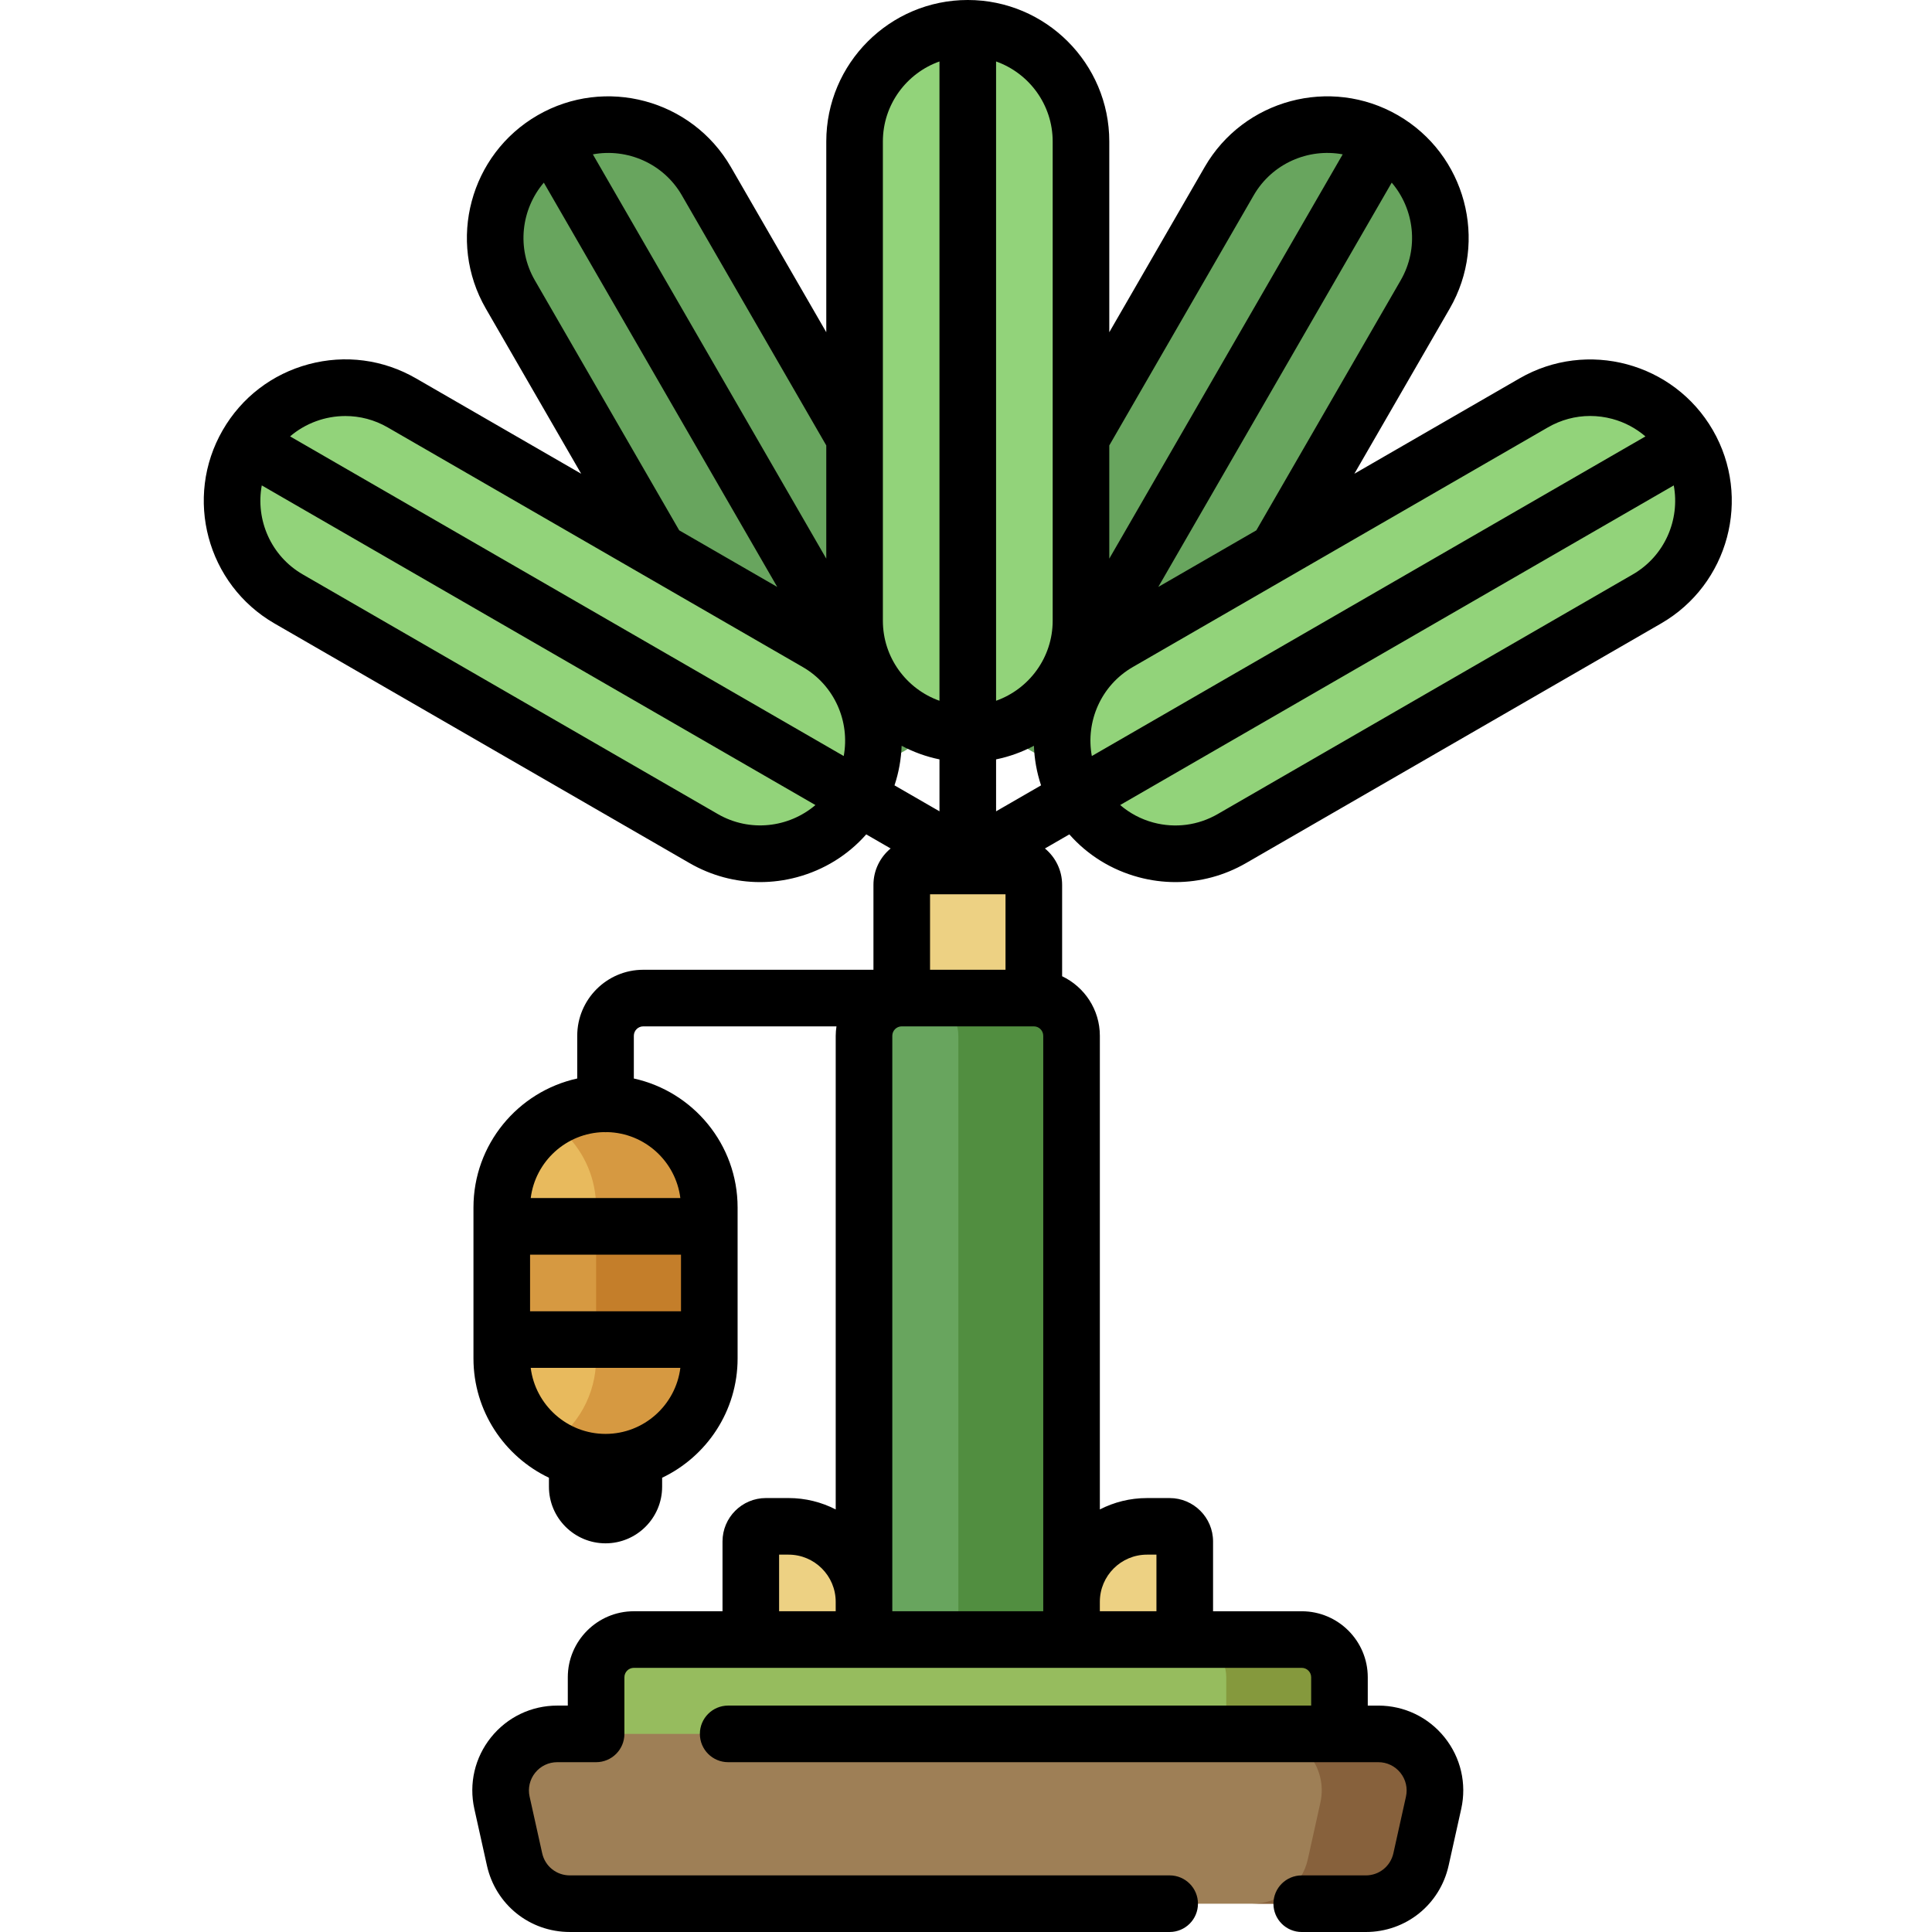<?xml version="1.0" encoding="UTF-8"?>
<!DOCTYPE svg PUBLIC '-//W3C//DTD SVG 1.0//EN'
          'http://www.w3.org/TR/2001/REC-SVG-20010904/DTD/svg10.dtd'>
<svg contentScriptType="text/ecmascript" width="100pt" xmlns:xlink="http://www.w3.org/1999/xlink" zoomAndPan="magnify" contentStyleType="text/css" height="100.0pt" viewBox="-54 0 512 512.002" preserveAspectRatio="xMidYMid meet" xmlns="http://www.w3.org/2000/svg" version="1.0"
><path style="fill:#d69941;" d="m98.973 386.5v7.5c0 4.141 3.355 7.5 7.5 7.5 4.141 0 7.5-3.359 7.5-7.5v-7.5zm0 0"
  /><path style="fill:#e8ba5d;" d="m106.473 387.5c-15.188 0-27.5-12.312-27.5-27.5v-40c0-15.188 12.312-27.5 27.5-27.5s27.5 12.312 27.5 27.5v40c0 15.188-12.312 27.5-27.5 27.5zm0 0"
  /><path style="fill:#d69941;" d="m133.973 320v5h-30v-5c0-7.602-3.082-14.469-8.051-19.449-1.352-1.352-2.84-2.562-4.449-3.59 4.309-2.82 9.461-4.461 15-4.461 7.598 0 14.469 3.078 19.449 8.051 4.969 4.98 8.051 11.848 8.051 19.449zm0 0"
  /><path style="fill:#d69941;" d="m78.973 325h55v30h-55zm0 0"
  /><path style="fill:#c47e2a;" d="m103.973 325h30v30h-30zm0 0"
  /><path style="fill:#e8ba5d;" d="m133.973 355v5c0 15.191-12.312 27.5-27.5 27.5-15.191 0-27.5-12.309-27.5-27.5v-5zm0 0"
  /><path style="fill:#d69941;" d="m133.973 355v5c0 15.191-12.312 27.5-27.5 27.5-5.539 0-10.691-1.641-15-4.461 7.527-4.891 12.5-13.391 12.5-23.039v-5zm0 0"
  /><path style="fill:#edd183;" d="m259.973 444.5h-30v-20c0-11.047 8.953-20 20-20h6c2.207 0 4 1.789 4 4zm0 0"
  /><path style="fill:#edd183;" d="m144.973 444.5h30v-20c0-11.047-8.953-20-20-20h-6c-2.211 0-4 1.789-4 4zm0 0"
  /><path style="fill:#68a55e;" d="m185.727 198.988c-14.352 8.281-32.699 3.367-40.98-10.98l-63.5-109.988c-8.285-14.348-3.371-32.695 10.98-40.98 14.348-8.281 32.695-3.367 40.98 10.98l63.5 109.988c8.285 14.348 3.367 32.695-10.98 40.98zm0 0"
  /><path style="fill:#68a55e;" d="m219.223 198.988c-14.352-8.285-19.266-26.633-10.98-40.98l63.5-109.984c8.281-14.352 26.629-19.266 40.98-10.984 14.348 8.285 19.266 26.633 10.98 40.984l-63.5 109.984c-8.285 14.348-26.633 19.266-40.98 10.98zm0 0"
  /><g style="fill:#92d37a;"
  ><path d="m231.484 211.25c-8.285-14.348-3.367-32.695 10.98-40.98l109.984-63.5c14.352-8.285 32.695-3.367 40.98 10.98 8.285 14.348 3.371 32.695-10.98 40.98l-109.984 63.5c-14.348 8.285-32.695 3.367-40.98-10.98zm0 0"
    /><path d="m173.461 211.25c-8.285 14.348-26.633 19.266-40.98 10.98l-109.988-63.5c-14.348-8.285-19.262-26.633-10.98-40.98 8.285-14.348 26.633-19.266 40.98-10.98l109.988 63.5c14.348 8.285 19.262 26.633 10.98 40.98zm0 0"
    /><path d="m202.473 194.5c-16.57 0-30-13.43-30-30v-127c0-16.57 13.43-30 30-30 16.566 0 30 13.43 30 30v127c0 16.57-13.434 30-30 30zm0 0"
  /></g
  ><path style="fill:#edd183;" d="m214.973 229.5h-25c-2.762 0-5 2.238-5 5v50h35v-50c0-2.762-2.238-5-5-5zm0 0"
  /><path style="fill:#68a55e;" d="m229.973 459.5h-55v-185c0-5.523 4.477-10 10-10h35c5.523 0 10 4.477 10 10zm0 0"
  /><path style="fill:#518e40;" d="m229.973 274.5v185h-30v-185c0-5.52-4.48-10-10-10h30c5.52 0 10 4.48 10 10zm0 0"
  /><path style="fill:#96bc5e;" d="m300.973 479.5v-35c0-5.523-4.477-10-10-10h-177c-5.523 0-10 4.477-10 10v35zm0 0"
  /><path style="fill:#85993d;" d="m300.973 444.5v15h-30v-15c0-5.52-4.48-10-10-10h30c5.52 0 10 4.48 10 10zm0 0"
  /><path style="fill:#9e7f56;" d="m311.273 459.5c9.594 0 16.723 8.887 14.641 18.254l-3.332 15c-1.523 6.863-7.609 11.746-14.641 11.746h-210.938c-7.027 0-13.117-4.883-14.641-11.746l-3.336-15c-2.082-9.367 5.047-18.254 14.645-18.254zm0 0"
  /><path style="fill:#87613c;" d="m325.91 477.75-3.328 15c-1.52 6.871-7.609 11.75-14.641 11.75h-30c7.031 0 13.121-4.879 14.641-11.75l2.941-13.25.387-1.75c2.09-9.359-5.039-18.25-14.637-18.25h30c9.598 0 16.727 8.891 14.637 18.25zm0 0"
  /><path d="m399.926 114c-10.34-17.906-33.316-24.066-51.227-13.727l-43.777 25.273 25.273-43.773c10.34-17.91 4.184-40.887-13.723-51.227-17.91-10.34-40.891-4.184-51.227 13.727l-25.273 43.777v-50.551c0-20.68-16.824-37.5-37.5-37.5-20.68 0-37.5 16.82-37.5 37.5v50.547l-25.273-43.773c-10.34-17.91-33.32-24.066-51.227-13.727s-24.066 33.316-13.727 51.227l25.273 43.773-43.777-25.273c-8.672-5.008-18.777-6.34-28.453-3.746-9.676 2.594-17.762 8.797-22.77 17.473-10.34 17.906-4.184 40.887 13.723 51.227l109.988 63.5c5.777 3.336 12.188 5.039 18.688 5.039 3.258 0 6.535-.426 9.766-1.293 7.215-1.934 13.543-5.875 18.375-11.352l6.469 3.734c-2.781 2.297-4.555 5.766-4.555 9.645v22.5h-61c-9.648 0-17.5 7.852-17.5 17.5v11.316c-15.707 3.445-27.5 17.461-27.5 34.184v40c0 13.934 8.184 25.988 20 31.617v2.383c0 8.27 6.727 15 15 15 8.27 0 15-6.73 15-15v-2.383c11.812-5.629 20-17.684 20-31.617v-40c0-16.723-11.793-30.738-27.5-34.184v-11.316c0-1.379 1.121-2.5 2.5-2.5h51.199c-.117.82-.199 1.648-.199 2.5v125.52c-3.754-1.926-8-3.02-12.5-3.02h-6c-6.34 0-11.5 5.16-11.5 11.5v18.5h-23.5c-9.648 0-17.5 7.852-17.5 17.5v7.5h-2.801c-6.863 0-13.258 3.07-17.551 8.422-4.293 5.352-5.902 12.262-4.414 18.957l3.332 15c2.309 10.375 11.34 17.621 21.965 17.621h158.969c4.141 0 7.5-3.359 7.5-7.5s-3.359-7.5-7.5-7.5h-158.969c-3.539 0-6.551-2.414-7.32-5.871l-3.332-15c-.496-2.234.039-4.539 1.469-6.32 1.43-1.785 3.562-2.809 5.852-2.809h10.301c4.141 0 7.5-3.355 7.5-7.5v-15c0-1.379 1.121-2.5 2.5-2.5h177c1.379 0 2.5 1.121 2.5 2.5v7.5h-154.5c-4.145 0-7.5 3.359-7.5 7.5 0 4.145 3.355 7.5 7.5 7.5h172.301c2.285 0 4.418 1.023 5.848 2.809 1.434 1.785 1.969 4.086 1.473 6.32l-3.332 15c-.77 3.457-3.781 5.875-7.32 5.875h-16.969c-4.145 0-7.5 3.355-7.5 7.5 0 4.141 3.355 7.5 7.5 7.5h16.969c10.625 0 19.656-7.246 21.961-17.621l3.336-15c1.488-6.699-.121-13.609-4.414-18.961s-10.688-8.418-17.551-8.418h-2.801v-7.5c0-9.652-7.852-17.5-17.5-17.5h-23.5v-18.5c0-6.344-5.16-11.5-11.5-11.5h-6c-4.5 0-8.746 1.09-12.5 3.016v-125.52c0-6.965-4.098-12.973-10-15.785v-24.215c0-3.879-1.777-7.348-4.555-9.645l6.469-3.734c4.832 5.477 11.16 9.418 18.371 11.352 3.23.867 6.512 1.293 9.77 1.293 6.496 0 12.91-1.703 18.688-5.039l109.984-63.5c17.906-10.34 24.066-33.32 13.727-51.227zm-273.453 233.5h-40v-15h40zm-20 32.5c-10.18 0-18.59-7.648-19.828-17.5h39.656c-1.238 9.852-9.648 17.5-19.828 17.5zm19.824-62.5h-39.652c1.219-9.699 9.398-17.25 19.367-17.477.152.008.305.023.461.023.152 0 .305-.016.457-.023 9.973.227 18.152 7.777 19.367 17.477zm229.902-204.234c3.465-2.004 7.312-3.027 11.211-3.027 1.957 0 3.922.258 5.863.777 3.293.883 6.266 2.484 8.785 4.641l-146.711 84.703c-1.684-9.105 2.398-18.707 10.867-23.594zm-143.727 143.734h-20v-20h20zm-27.531-59.363c3.113 1.652 6.48 2.883 10.031 3.609v13.762l-11.922-6.879c1.148-3.438 1.766-6.973 1.891-10.492zm25.031 3.609c3.551-.727 6.918-1.957 10.027-3.609.125 3.52.742 7.051 1.891 10.492l-11.918 6.879zm107.234-126.973-38.266 66.273-25.98 15 61.859-107.145c6.012 7.047 7.277 17.402 2.387 25.871zm-38.969-22.5c4.887-8.469 14.484-12.555 23.594-10.871l-61.859 107.145v-30zm-53.266-14.273v127c0 9.777-6.273 18.113-15 21.211v-169.422c8.727 3.098 15 11.434 15 21.211zm-45 0c0-9.777 6.27-18.113 15-21.211v169.422c-8.73-3.098-15-11.434-15-21.211zm-53.266 14.273 38.266 66.273v30l-61.859-107.141c9.105-1.684 18.707 2.398 23.594 10.867zm-38.973 22.5c-4.887-8.469-3.625-18.824 2.387-25.871l61.859 107.145-25.98-15zm-50.203 35.98c3.816 0 7.68.969 11.211 3.012l109.988 63.5c8.465 4.887 12.551 14.488 10.867 23.594l-146.723-84.711c4.105-3.504 9.332-5.395 14.656-5.395zm98.699 105.48-109.988-63.5c-8.465-4.887-12.551-14.488-10.867-23.594l146.723 84.711c-7.047 6.012-17.402 7.273-25.867 2.383zm83.742 56.266c1.379 0 2.5 1.121 2.5 2.5v152.5h-40v-152.5c0-1.379 1.121-2.5 2.5-2.5zm-67.5 140h2.5c6.891 0 12.5 5.605 12.5 12.5v2.5h-15zm97.5 0h2.5v15h-15v-2.5c0-6.895 5.605-12.5 12.5-12.5zm128.727-259.766-109.984 63.5c-5.203 3.008-11.27 3.805-17.074 2.25-3.293-.883-6.266-2.484-8.785-4.641l146.711-84.703c1.684 9.105-2.398 18.707-10.867 23.594zm0 0"
/></svg
>
